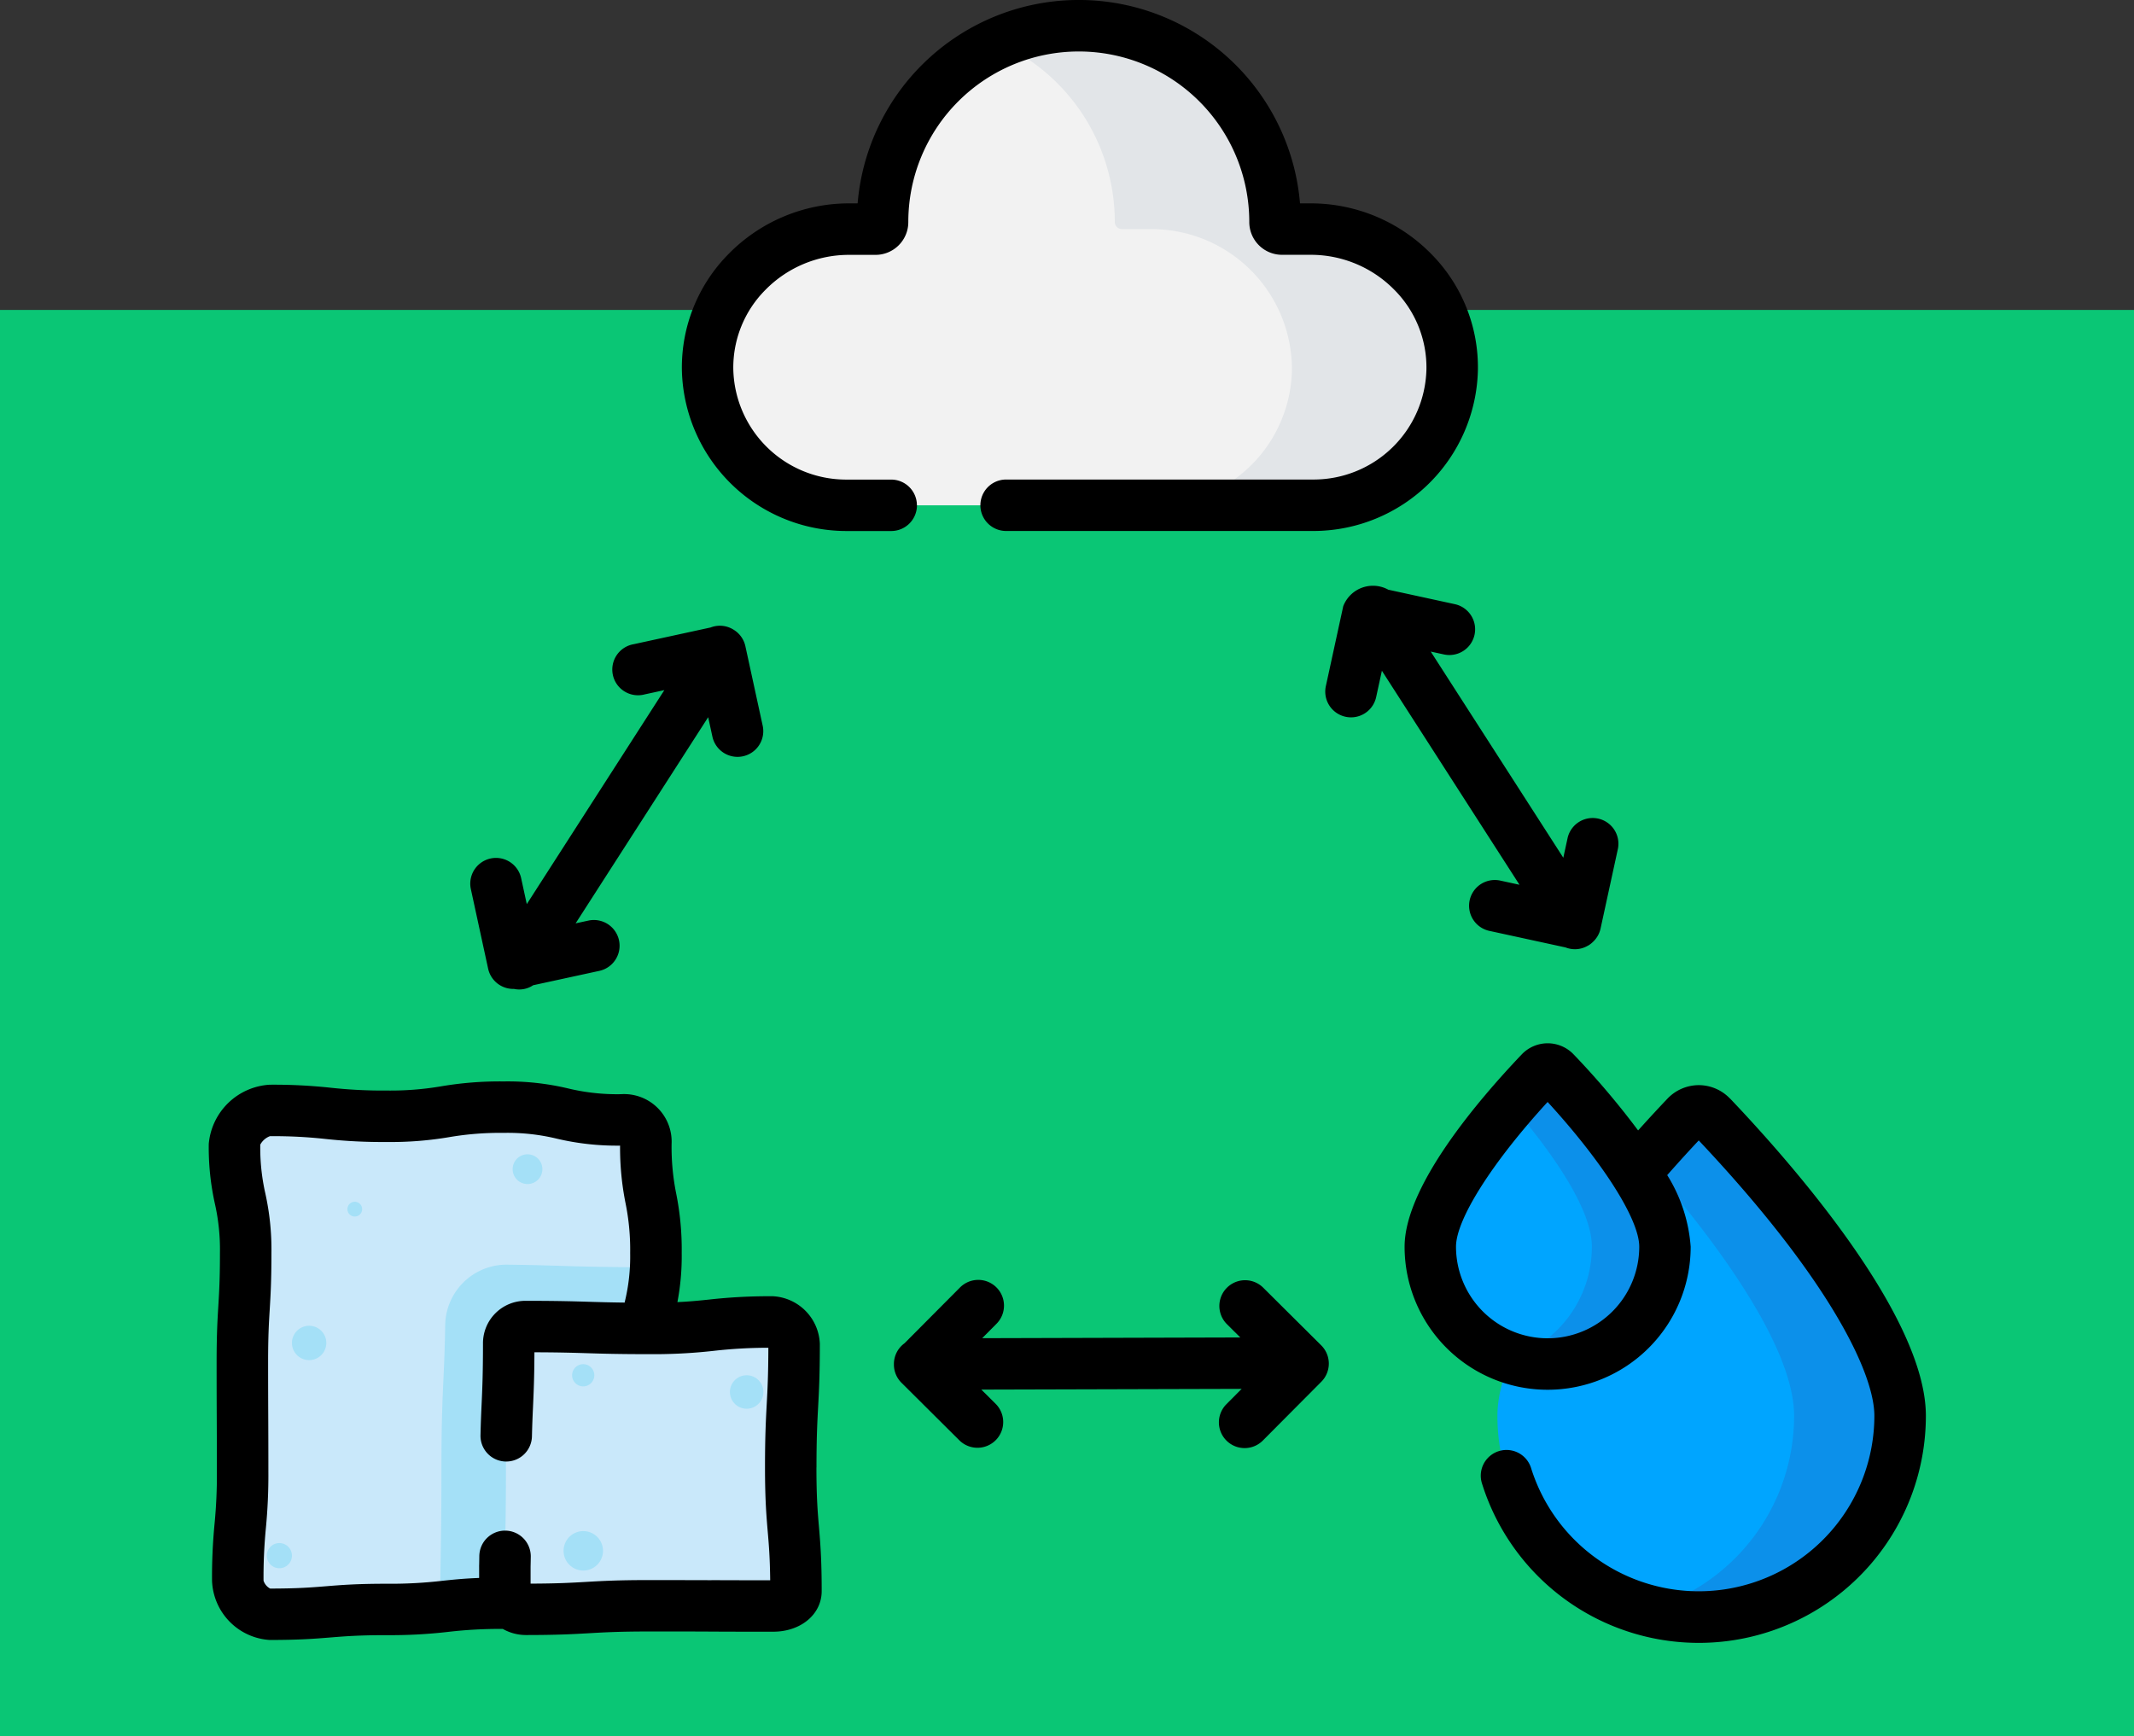 <svg xmlns="http://www.w3.org/2000/svg" width="184" height="149.728" viewBox="0 0 184 149.728">
  <rect x="0" y="0" width="184" height="149.728" fill="#333333" stroke="none"/>
  <g id="Grupo_1107962" data-name="Grupo 1107962" transform="translate(-1230.051 -4008.272)">
    <rect id="Rectángulo_405642" data-name="Rectángulo 405642" width="184" height="123" transform="translate(1230.051 4035)" fill="#0ac675"/>
    <g id="estado-de-agregacion-de-la-materia" transform="translate(1248.051 4008.273)">
      <path id="Trazado_893261" data-name="Trazado 893261" d="M200.793,25.211h-2.529a.606.606,0,0,1-.6-.613v-.007a16.92,16.92,0,0,0-33.841,0V24.6a.605.605,0,0,1-.6.613h-2.344a12.1,12.1,0,0,0-12.14,12.14,11.908,11.908,0,0,0,11.905,11.676h40.39a11.909,11.909,0,0,0,11.906-11.676,12.1,12.1,0,0,0-12.141-12.14Zm0,0" transform="translate(-105.724 -5.454)" fill="#f2f2f2"/>
      <path id="Trazado_893262" data-name="Trazado 893262" d="M262.5,25.211h-2.519a.613.613,0,0,1-.613-.613v-.006A16.918,16.918,0,0,0,235.543,9.147a16.92,16.92,0,0,1,10.012,15.445.622.622,0,0,0,.62.62h2.512a12.1,12.1,0,0,1,12.141,12.14,11.908,11.908,0,0,1-11.906,11.675h13.815a11.908,11.908,0,0,0,11.906-11.675A12.1,12.1,0,0,0,262.5,25.211Zm0,0" transform="translate(-167.433 -5.454)" fill="#e2e5e8"/>
      <path id="Trazado_893263" data-name="Trazado 893263" d="M418.975,357.58a17.36,17.36,0,0,1-34.721,0c0-8.129,12.48-21.85,16.278-25.837a1.494,1.494,0,0,1,2.166,0C406.494,335.73,418.975,349.451,418.975,357.58Zm0,0" transform="translate(-273.142 -235.486)" fill="#00a5ff"/>
      <path id="Trazado_893264" data-name="Trazado 893264" d="M434.14,331.744a1.494,1.494,0,0,0-2.166,0c-.825.866-2.059,2.191-3.486,3.819,5.144,5.865,12.791,15.654,12.791,22.018a17.366,17.366,0,0,1-12.791,16.749,17.36,17.36,0,0,0,21.93-16.749c0-8.129-12.48-21.85-16.278-25.837Zm0,0" transform="translate(-304.586 -235.486)" fill="#0c90ea"/>
      <path id="Trazado_893265" data-name="Trazado 893265" d="M384.48,334.125a10.115,10.115,0,0,1-20.23,0c0-4.736,7.271-12.731,9.484-15.054a.873.873,0,0,1,1.263,0C377.208,321.394,384.48,329.388,384.48,334.125Zm0,0" transform="translate(-258.923 -226.616)" fill="#00a5ff"/>
      <path id="Trazado_893266" data-name="Trazado 893266" d="M392.119,319.07a.871.871,0,0,0-1.262,0c-.573.6-1.483,1.582-2.518,2.787,2.968,3.454,6.965,8.756,6.965,12.268a10.116,10.116,0,0,1-6.965,9.612,10.115,10.115,0,0,0,13.264-9.612C401.6,329.388,394.332,321.393,392.119,319.07Zm0,0" transform="translate(-276.047 -226.615)" fill="#0c90ea"/>
      <path id="Trazado_893267" data-name="Trazado 893267" d="M43.979,343.961c-.159,3.532-1.014,3.934-1.014,8.2,0,4.707.378,4.707.378,9.416s-.715,4.709-.715,9.416c0,1.361-.276,1.982-1.637,1.982-5.049,0-5.049-.036-10.1-.036a42.889,42.889,0,0,0-5.5.317,40.226,40.226,0,0,1-4.6.221c-5.049,0-5.049.415-10.1.415a3.122,3.122,0,0,1-2.743-2.9c0-4.707.417-4.707.417-9.416s-.024-4.706-.024-9.416.287-4.706.287-9.416-.965-4.709-.965-9.415a3.4,3.4,0,0,1,3.027-2.891c5.049,0,5.049.5,10.1.5s5.047-.786,10.1-.786,5.049,1.106,10.1,1.106a1.9,1.9,0,0,1,2.145,2.068c0,4.706.87,4.706.87,9.415q0,.666-.027,1.217Zm0,0" transform="translate(-5.453 -234.688)" fill="#c9e8fa"/>
      <path id="Trazado_893268" data-name="Trazado 893268" d="M111.43,418.739c-5.333,0-5.333-.02-10.666-.02s-5.334.308-10.666.308a1.8,1.8,0,0,1-1.8-1.566c0-5.334.088-5.334.088-10.667s.241-5.334.241-10.666a1.434,1.434,0,0,1,1.475-1.489c5.334,0,5.334.164,10.666.164s5.334-.553,10.666-.553a2.086,2.086,0,0,1,1.8,1.878c0,5.334-.289,5.334-.289,10.666s.453,5.334.453,10.667C113.393,418.32,112.288,418.739,111.43,418.739Zm0,0" transform="translate(-62.762 -280.248)" fill="#c9e8fa"/>
      <path id="Trazado_893269" data-name="Trazado 893269" d="M86.533,385.564c0,4.707.378,4.707.378,9.416,0,4.747-.727,4.709-.715,9.53a1.86,1.86,0,0,1-1.857,1.868c-4.83,0-4.9-.036-9.876-.036a42.889,42.889,0,0,0-5.5.317c.033-4.485.119-5.615.119-11.952,0-6.522.25-7.527.326-12.349a5.294,5.294,0,0,1,5.349-5.211c4.718.053,5.762.219,12.229.219.192,0,.378,0,.563,0-.16,3.532-1.015,3.934-1.015,8.2Zm0,0" transform="translate(-49.021 -268.091)" fill="#a4e0f7"/>
      <path id="Trazado_893270" data-name="Trazado 893270" d="M111.43,418.739c-5.333,0-5.333-.02-10.666-.02s-5.334.308-10.666.308a1.8,1.8,0,0,1-1.8-1.566c0-5.334.088-5.334.088-10.667s.241-5.334.241-10.666a1.434,1.434,0,0,1,1.475-1.489c5.334,0,5.334.164,10.666.164s5.334-.553,10.666-.553a2.086,2.086,0,0,1,1.8,1.878c0,5.334-.289,5.334-.289,10.666s.453,5.334.453,10.667C113.393,418.32,112.288,418.739,111.43,418.739Zm0,0" transform="translate(-62.762 -280.248)" fill="#c9e8fa"/>
      <g id="Grupo_1107961" data-name="Grupo 1107961" transform="translate(5.003 99.54)">
        <path id="Trazado_893271" data-name="Trazado 893271" d="M93.177,345.52a1.282,1.282,0,1,1-1.282-1.282A1.282,1.282,0,0,1,93.177,345.52Zm0,0" transform="translate(-69.414 -344.238)" fill="#a4e0f7"/>
        <path id="Trazado_893272" data-name="Trazado 893272" d="M27.764,396.853a1.481,1.481,0,1,1-1.481-1.482A1.481,1.481,0,0,1,27.764,396.853Zm0,0" transform="translate(-22.632 -380.585)" fill="#a4e0f7"/>
        <path id="Trazado_893273" data-name="Trazado 893273" d="M110.261,407.781a.957.957,0,1,1-.957-.957A.957.957,0,0,1,110.261,407.781Zm0,0" transform="translate(-82.021 -388.727)" fill="#a4e0f7"/>
        <path id="Trazado_893274" data-name="Trazado 893274" d="M109.192,458.3a1.7,1.7,0,1,1-1.7-1.7A1.7,1.7,0,0,1,109.192,458.3Zm0,0" transform="translate(-80.202 -424.107)" fill="#a4e0f7"/>
        <path id="Trazado_893275" data-name="Trazado 893275" d="M158.292,411.576a1.443,1.443,0,1,1-1.444-1.444A1.443,1.443,0,0,1,158.292,411.576Zm0,0" transform="translate(-115.472 -391.079)" fill="#a4e0f7"/>
        <path id="Trazado_893276" data-name="Trazado 893276" d="M42.612,359.027a.636.636,0,1,1-.636-.636A.636.636,0,0,1,42.612,359.027Zm0,0" transform="translate(-34.389 -354.298)" fill="#a4e0f7"/>
        <path id="Trazado_893277" data-name="Trazado 893277" d="M19.47,461.262a1.084,1.084,0,1,1-1.084-1.086A1.085,1.085,0,0,1,19.47,461.262Zm0,0" transform="translate(-17.301 -426.651)" fill="#a4e0f7"/>
      </g>
      <path id="Trazado_893278" data-name="Trazado 893278" d="M161.325,43.574a2.218,2.218,0,0,0-2.218-2.218h-3.925a9.737,9.737,0,0,1-9.688-9.5,9.49,9.49,0,0,1,2.771-6.863,10.087,10.087,0,0,1,7.152-3.016h2.344a2.826,2.826,0,0,0,2.822-2.839,14.7,14.7,0,1,1,29.4,0,2.825,2.825,0,0,0,2.823,2.834h2.529a10.087,10.087,0,0,1,7.152,3.016,9.484,9.484,0,0,1,2.77,6.863,9.735,9.735,0,0,1-9.687,9.5H169.016a2.218,2.218,0,0,0,0,4.437h26.555a14.2,14.2,0,0,0,14.124-13.851,13.889,13.889,0,0,0-4.039-10.055,14.552,14.552,0,0,0-10.319-4.346h-.98a19.139,19.139,0,0,0-38.144,0h-.8A14.554,14.554,0,0,0,145.1,21.885a13.9,13.9,0,0,0-4.039,10.055,14.2,14.2,0,0,0,14.125,13.851h3.925a2.218,2.218,0,0,0,2.218-2.218Zm0,0" transform="translate(-100.266)"/>
      <path id="Trazado_893279" data-name="Trazado 893279" d="M384.63,315.887a3.728,3.728,0,0,0-2.684-1.152h0a3.737,3.737,0,0,0-2.688,1.15c-.536.563-1.437,1.521-2.545,2.756a69.654,69.654,0,0,0-5.56-6.556,3.089,3.089,0,0,0-4.475,0c-3.77,3.96-10.1,11.379-10.1,16.585a12.333,12.333,0,0,0,24.667,0,13.448,13.448,0,0,0-2.023-6.176c1.1-1.249,2.05-2.281,2.719-2.992,11.152,11.829,15.143,20.011,15.143,23.753a15.145,15.145,0,0,1-29.6,4.5,2.218,2.218,0,1,0-4.237,1.317,19.582,19.582,0,0,0,38.278-5.822c0-8.7-11.812-22.035-16.89-27.366Zm-15.719,20.678a7.905,7.905,0,0,1-7.9-7.9c0-2.36,3.133-7.282,7.9-12.48,4.763,5.2,7.9,10.121,7.9,12.48A7.9,7.9,0,0,1,368.912,336.566Zm0,0" transform="translate(-253.47 -221.16)"/>
      <path id="Trazado_893280" data-name="Trazado 893280" d="M52.4,355.781c0-2.606.069-3.872.141-5.213s.148-2.727.148-5.453a4.275,4.275,0,0,0-4.018-4.1,46.29,46.29,0,0,0-5.562.289c-.818.085-1.608.166-2.7.216a21.062,21.062,0,0,0,.37-4.231,24.533,24.533,0,0,0-.472-5.112,20.262,20.262,0,0,1-.4-4.3,4.1,4.1,0,0,0-4.363-4.287,18.037,18.037,0,0,1-4.575-.5,22.519,22.519,0,0,0-5.525-.6,30.282,30.282,0,0,0-5.391.419,26.016,26.016,0,0,1-4.7.367,41.376,41.376,0,0,1-4.83-.241,45.873,45.873,0,0,0-5.269-.262A5.607,5.607,0,0,0,0,327.877a22.37,22.37,0,0,0,.527,5.151,17.948,17.948,0,0,1,.437,4.264c0,2.287-.068,3.4-.14,4.576s-.147,2.421-.147,4.84c0,2.361.006,3.541.011,4.721S.7,353.776.7,356.123a43.55,43.55,0,0,1-.2,4.514,47.636,47.636,0,0,0-.218,4.9,5.311,5.311,0,0,0,4.962,5.118c2.615,0,3.944-.11,5.23-.215,1.253-.1,2.435-.2,4.868-.2a43.107,43.107,0,0,0,5.285-.281,38.221,38.221,0,0,1,4.727-.256,4.058,4.058,0,0,0,1.978.527c2.731,0,4.119-.08,5.461-.157s2.6-.15,5.206-.15c2.662,0,3.994,0,5.325.009s2.671.01,5.342.01c2.384,0,4.182-1.5,4.182-3.5,0-2.761-.119-4.163-.234-5.521-.113-1.323-.219-2.573-.219-5.146ZM43.342,365.5c-1.335,0-2.67-.01-5.342-.01-2.73,0-4.119.08-5.461.158-1.265.073-2.465.142-4.79.149,0-.943,0-1.264,0-1.392v-.047c0-.062.006-.216.016-.882a2.22,2.22,0,0,0-2.187-2.25h-.033a2.219,2.219,0,0,0-2.217,2.188c-.009.617-.012.759-.015.816s0,.066,0,.2c0,.1,0,.323,0,.877-1.344.051-2.259.149-3.153.244a38.653,38.653,0,0,1-4.814.256c-2.616,0-3.945.11-5.232.215-1.244.1-2.419.2-4.823.2a1.188,1.188,0,0,1-.568-.68,43.533,43.533,0,0,1,.2-4.511,47.737,47.737,0,0,0,.217-4.9c0-2.358-.006-3.538-.011-4.718s-.012-2.348-.012-4.7c0-2.285.068-3.4.14-4.571s.147-2.422.147-4.845a22.409,22.409,0,0,0-.527-5.155,17.845,17.845,0,0,1-.436-4.2,1.581,1.581,0,0,1,.832-.731,41.01,41.01,0,0,1,4.8.241,45.882,45.882,0,0,0,5.269.262,30.1,30.1,0,0,0,5.388-.42,26.05,26.05,0,0,1,4.708-.367,17.977,17.977,0,0,1,4.576.5,22.542,22.542,0,0,0,5.45.6,24.4,24.4,0,0,0,.471,4.958,20.136,20.136,0,0,1,.4,4.307,16.462,16.462,0,0,1-.469,4.227c0,.014-.007.028-.009.042-1.308-.015-2.2-.042-3.121-.07-1.328-.041-2.7-.082-5.4-.082a3.66,3.66,0,0,0-3.692,3.707c0,2.616-.058,3.887-.119,5.232-.035.778-.071,1.584-.095,2.652a2.218,2.218,0,0,0,2.169,2.267h.051a2.218,2.218,0,0,0,2.216-2.17c.023-1.019.056-1.762.093-2.551.054-1.21.111-2.457.121-4.7,2.144.007,3.3.042,4.523.079,1.327.042,2.7.084,5.4.084a46.311,46.311,0,0,0,5.563-.289,41.565,41.565,0,0,1,4.684-.263c-.007,2.378-.072,3.591-.141,4.872-.072,1.341-.148,2.727-.148,5.453,0,2.761.12,4.163.234,5.521.1,1.151.191,2.247.213,4.205-2.489,0-3.777-.006-5.064-.011Zm0,0" transform="translate(0 -229.235)"/>
      <path id="Trazado_893281" data-name="Trazado 893281" d="M349.673,200.408l-1.693-.368a2.219,2.219,0,0,0-.943,4.336l6.61,1.437a2.246,2.246,0,0,0,.813.154,2.2,2.2,0,0,0,1.074-.286c.02-.01.041-.02.06-.032s.043-.021.063-.035c.059-.037.114-.078.168-.12a2.117,2.117,0,0,0,.178-.156.038.038,0,0,0,.007-.007,2.2,2.2,0,0,0,.65-1.134l1.5-6.892a2.219,2.219,0,0,0-4.336-.943l-.373,1.715L342.021,180.3l1.137.246a2.218,2.218,0,0,0,.942-4.335l-5.737-1.247a2.743,2.743,0,0,0-3.887,1.424l-1.5,6.892a2.219,2.219,0,0,0,1.7,2.64,2.263,2.263,0,0,0,.473.051,2.218,2.218,0,0,0,2.165-1.747l.495-2.271Zm0,0" transform="translate(-236.658 -124.112)"/>
      <path id="Trazado_893282" data-name="Trazado 893282" d="M79.5,216.167a2.219,2.219,0,0,0,2.165,1.747c.023,0,.045,0,.068,0a2.15,2.15,0,0,0,1.648-.317l5.743-1.248a2.219,2.219,0,0,0-.943-4.336l-1.137.247,11.429-17.778.373,1.715a2.219,2.219,0,0,0,4.336-.942l-1.5-6.892a2.223,2.223,0,0,0-.968-1.395l-.019-.011-.016-.011a2.214,2.214,0,0,0-2-.2l-6.618,1.439A2.218,2.218,0,1,0,93,192.515l1.693-.368L82.833,210.6l-.494-2.273a2.219,2.219,0,0,0-4.336.943Zm0,0" transform="translate(-55.412 -132.636)"/>
      <path id="Trazado_893283" data-name="Trazado 893283" d="M236.145,382.4a2.218,2.218,0,0,0-3.128,3.147l1.15,1.144-22.256.062,1.222-1.229a2.219,2.219,0,1,0-3.147-3.129l-4.775,4.8a2.209,2.209,0,0,0-.91,1.794c0,.008,0,.015,0,.023a2.211,2.211,0,0,0,.654,1.587l5,4.973a2.219,2.219,0,0,0,3.129-3.147l-1.245-1.238,22.444-.062-1.315,1.323a2.218,2.218,0,1,0,3.146,3.129l5.04-5.068a2.218,2.218,0,0,0-.009-3.137Zm0,0" transform="translate(-145.225 -271.357)"/>
    </g>
  </g>
</svg>

